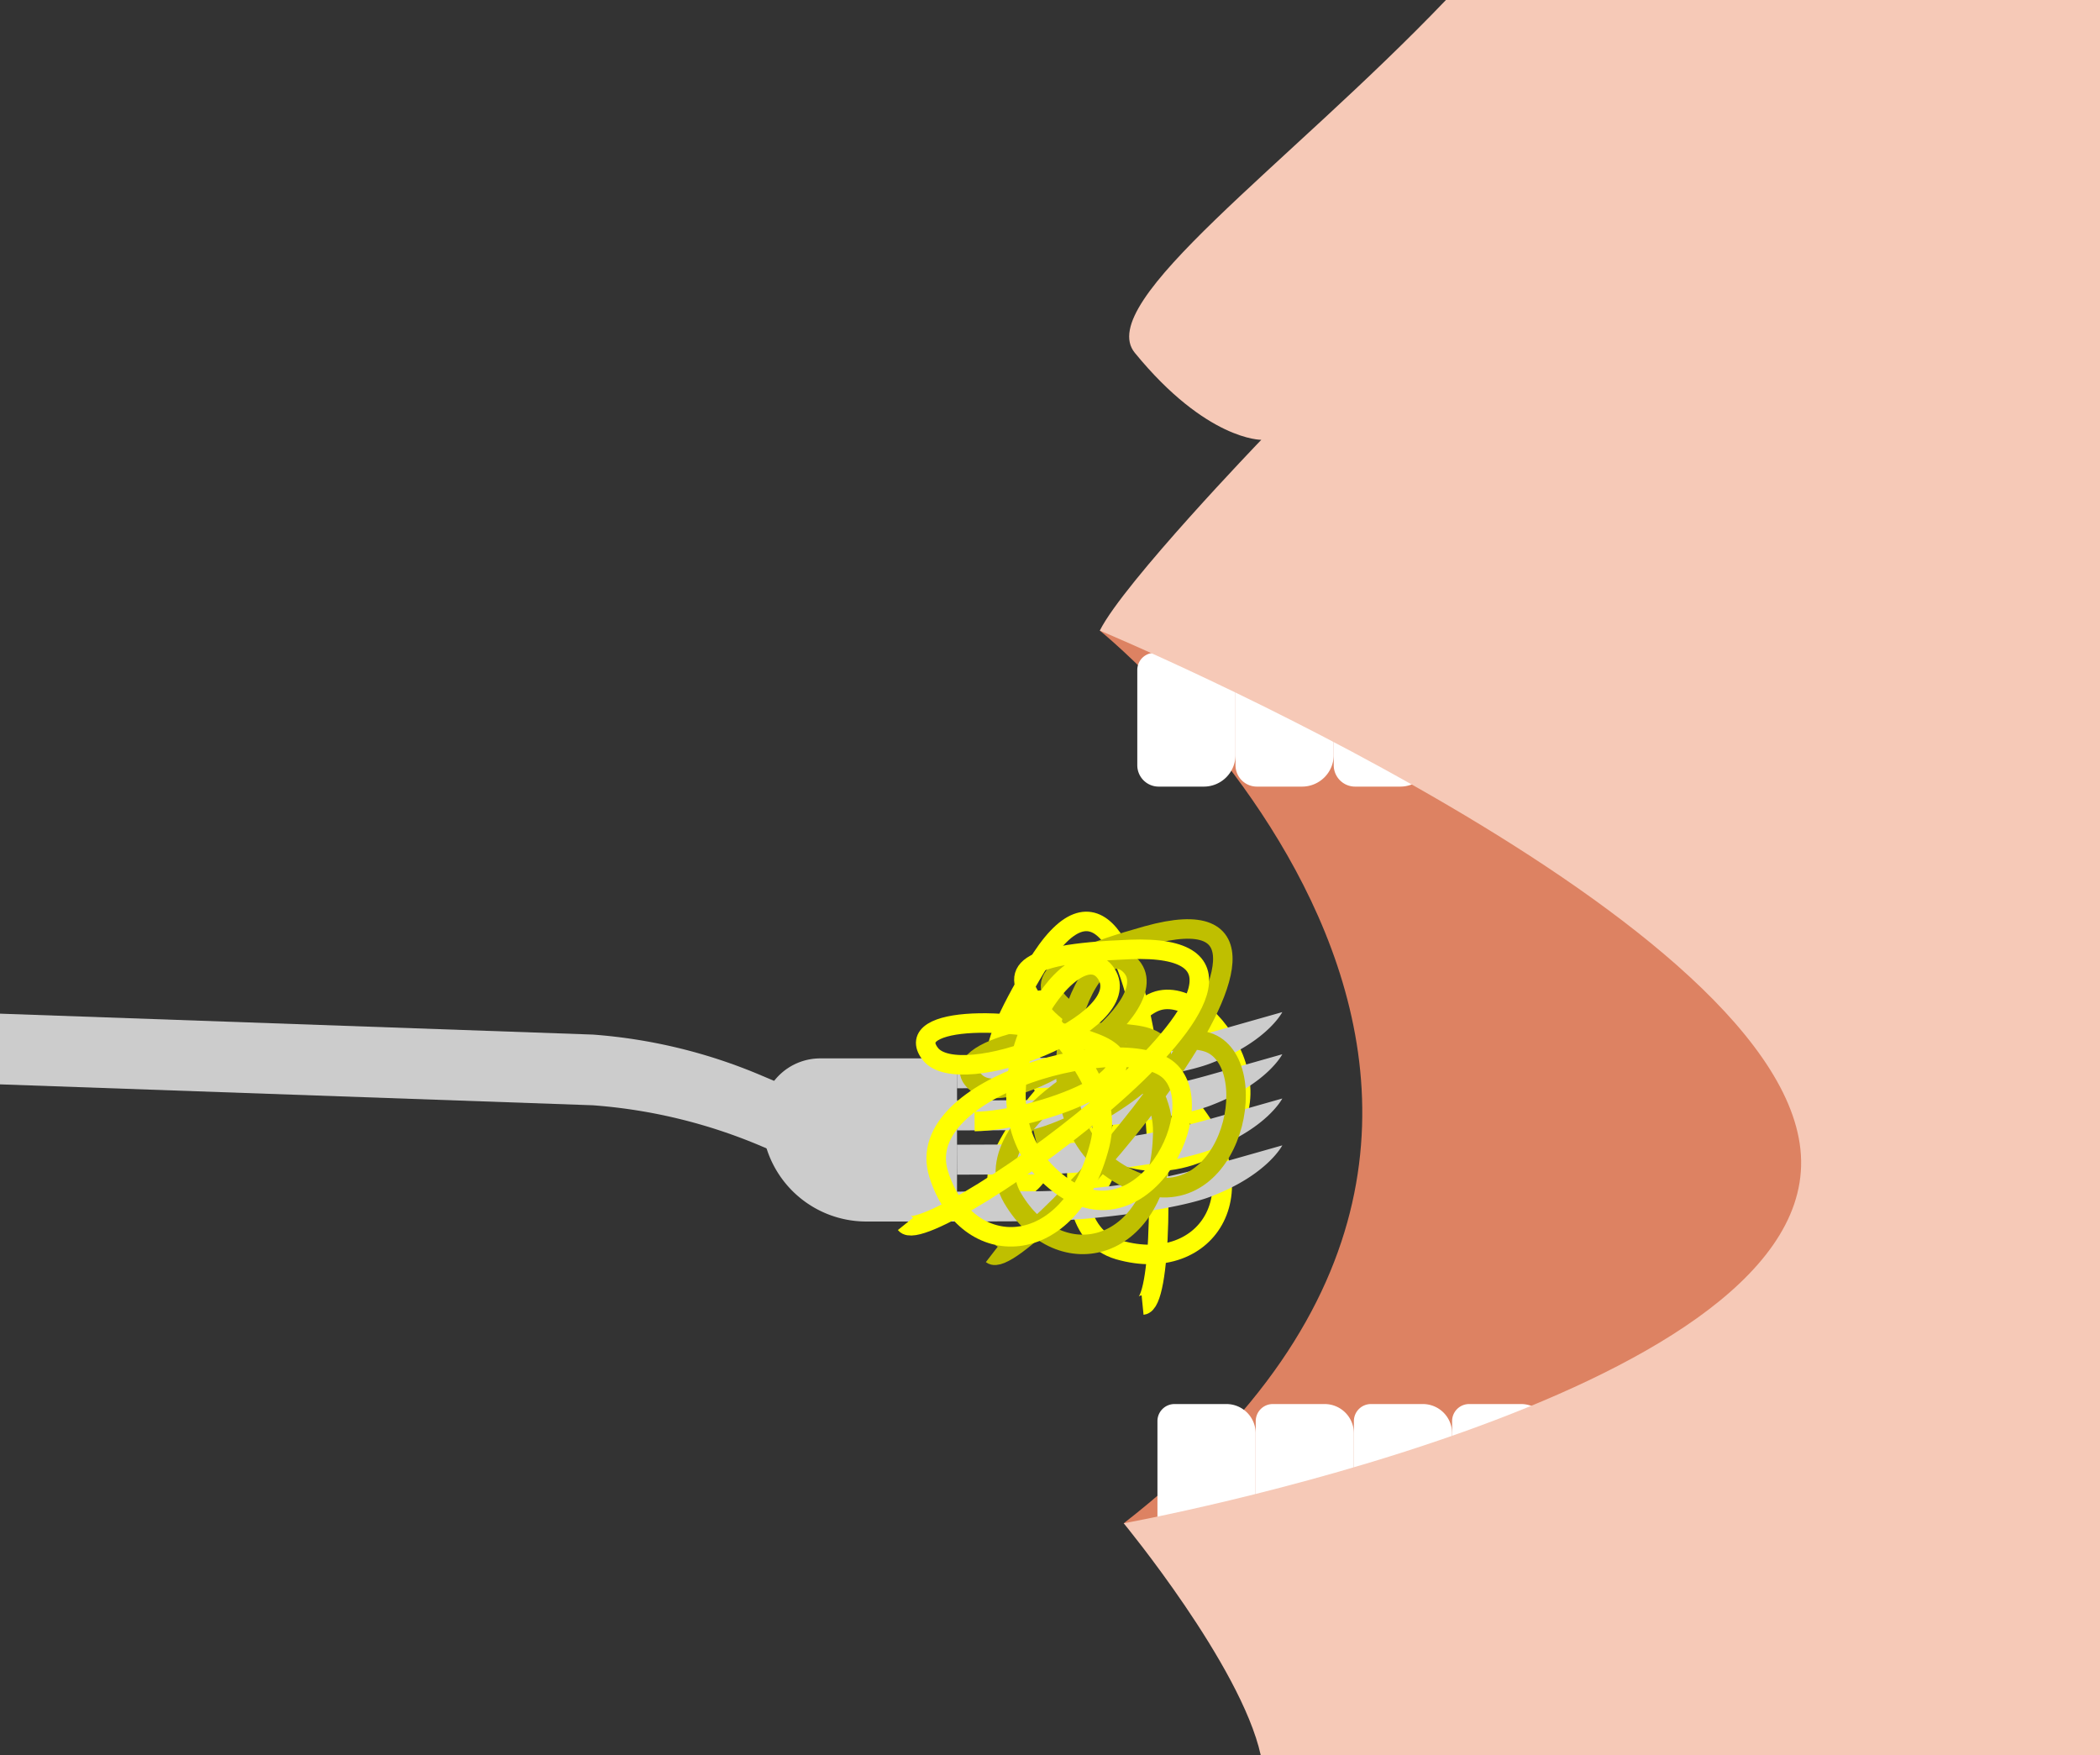 <svg xmlns="http://www.w3.org/2000/svg" viewBox="0 0 861.63 720"><rect x="0" y="0" width="861.63" height="720" fill="#333333" stroke="none"/><defs><style>.cls-1{fill:#dd8262;}.cls-2{fill:#fff;}.cls-3{fill:#f6c9b7;}.cls-4,.cls-6{fill:none;stroke-miterlimit:10;stroke-width:8px;}.cls-4{stroke:#ff0;}.cls-5{fill:#ccc;}.cls-6{stroke:#bfbf00;}</style></defs><title>Asset 5</title><g id="Layer_2" data-name="Layer 2"><g id="Layer_4" data-name="Layer 4"><path class="cls-1" d="M451.25,258.69s235.64,190.4,9.81,366.23l167.7,91.63L821,432.84,669,224.18Z"/><path class="cls-2" d="M473.63,267.84h21.3a12,12,0,0,1,12,12V309.7a13,13,0,0,1-13,13H475.4a8.77,8.77,0,0,1-8.77-8.77V274.84a7,7,0,0,1,7-7Z"/><path class="cls-2" d="M513.93,267.84h21.3a12,12,0,0,1,12,12V309.7a13,13,0,0,1-13,13H515.7a8.77,8.77,0,0,1-8.77-8.77V274.84a7,7,0,0,1,7-7Z"/><path class="cls-2" d="M554.23,267.84h21.3a12,12,0,0,1,12,12V309.7a13,13,0,0,1-13,13H556a8.77,8.77,0,0,1-8.77-8.77V274.84a7,7,0,0,1,7-7Z"/><path class="cls-2" d="M594.53,267.84h21.3a12,12,0,0,1,12,12V309.7a13,13,0,0,1-13,13H596.3a8.77,8.77,0,0,1-8.77-8.77V274.84A7,7,0,0,1,594.53,267.84Z"/><path class="cls-2" d="M634.83,267.84h21.3a12,12,0,0,1,12,12V309.7a13,13,0,0,1-13,13H636.6a8.77,8.77,0,0,1-8.77-8.77V274.84a7,7,0,0,1,7-7Z"/><path class="cls-2" d="M675.13,267.84h21.3a12,12,0,0,1,12,12V309.7a13,13,0,0,1-13,13H676.9a8.77,8.77,0,0,1-8.77-8.77V274.84A7,7,0,0,1,675.13,267.84Z"/><path class="cls-2" d="M715.43,267.84h21.3a12,12,0,0,1,12,12V309.7a13,13,0,0,1-13,13H717.2a8.77,8.77,0,0,1-8.77-8.77V274.84A7,7,0,0,1,715.43,267.84Z"/><path class="cls-2" d="M755.73,267.84H777a12,12,0,0,1,12,12V309.7a13,13,0,0,1-13,13H757.5a8.77,8.77,0,0,1-8.77-8.77V274.84A7,7,0,0,1,755.73,267.84Z"/><path class="cls-2" d="M481.9,576h21.3a12,12,0,0,1,12,12v29.86a13,13,0,0,1-13,13H483.67a8.77,8.77,0,0,1-8.77-8.77V583a7,7,0,0,1,7-7Z"/><path class="cls-2" d="M522.2,576h21.3a12,12,0,0,1,12,12v29.86a13,13,0,0,1-13,13H524a8.77,8.77,0,0,1-8.77-8.77V583a7,7,0,0,1,7-7Z"/><path class="cls-2" d="M562.5,576h21.3a12,12,0,0,1,12,12v29.86a13,13,0,0,1-13,13H564.27a8.77,8.77,0,0,1-8.77-8.77V583A7,7,0,0,1,562.5,576Z"/><path class="cls-2" d="M602.8,576h21.3a12,12,0,0,1,12,12v29.86a13,13,0,0,1-13,13H604.57a8.77,8.77,0,0,1-8.77-8.77V583A7,7,0,0,1,602.8,576Z"/><path class="cls-2" d="M643.1,576h21.3a12,12,0,0,1,12,12v29.86a13,13,0,0,1-13,13H644.87a8.77,8.77,0,0,1-8.77-8.77V583A7,7,0,0,1,643.1,576Z"/><path class="cls-2" d="M683.4,576h21.3a12,12,0,0,1,12,12v29.86a13,13,0,0,1-13,13H685.18a8.77,8.77,0,0,1-8.77-8.77V583a7,7,0,0,1,7-7Z"/><path class="cls-2" d="M723.71,576H745a12,12,0,0,1,12,12v29.86a13,13,0,0,1-13,13H725.48a8.77,8.77,0,0,1-8.77-8.77V583a7,7,0,0,1,7-7Z"/><path class="cls-2" d="M764,576h21.3a12,12,0,0,1,12,12v29.86a13,13,0,0,1-13,13H765.78a8.77,8.77,0,0,1-8.77-8.77V583a7,7,0,0,1,7-7Z"/><path class="cls-3" d="M465.62,144.75c29.43,36,51.89,35.68,51.89,35.68s-56.45,58.64-66.26,78.26c0,0,286.11,119.35,287.75,217.45S461.06,624.92,461.06,624.92s48.09,58.3,56.21,95.08H861.63V0H593.27C528.38,67.83,448.61,124,465.62,144.75Z"/><path class="cls-4" d="M449.2,488.66c13.57-21.11,27.14-78.41,0-58.8s-52.77,60.31-33.17,58.8,36.19-78.41,12.06-78.41,7.54,75.94,55.79,65.11,16.59-69.64-7.54-65.11-54.09,92-17.25,102.53,59.46-25.63,26.29-61.82-110.07,28.65-60.31-54.28,58.8,137.21,43.73,138.72"/><path class="cls-5" d="M392.67,481.9l31.46-.12c24.7-.1,60.82-5.21,73.43-10.43,22.57-8.81,28.57-20.7,28.57-20.7l-29.65,8.41A272.59,272.59,0,0,1,423,469.49l-30.38.12Z"/><path class="cls-5" d="M392.67,463.75l31.46-.12c24.7-.1,60.82-5.21,73.43-10.43,22.57-8.81,28.57-20.7,28.57-20.7l-29.65,8.41A272.59,272.59,0,0,1,423,451.34l-30.38.12Z"/><path class="cls-5" d="M392.67,446.46l31.46-.12c24.7-.1,60.82-5.21,73.43-10.43,22.57-8.81,28.57-20.7,28.57-20.7l-29.65,8.41A272.59,272.59,0,0,1,423,434.06l-30.38.16Z"/><path class="cls-5" d="M336.57,434.2h56.1a0,0,0,0,1,0,0v66.92a0,0,0,0,1,0,0H355.44a42.9,42.9,0,0,1-42.9-42.9v0A24,24,0,0,1,336.57,434.2Z"/><path class="cls-5" d="M392.67,501.13l31.46-.12c24.7-.1,60.82-5.21,73.43-10.43,22.57-8.81,28.57-20.7,28.57-20.7l-29.65,8.41A272.59,272.59,0,0,1,423,488.73l-30.38.12Z"/><path class="cls-5" d="M318.78,472.92l-6.48-2.75a217.56,217.56,0,0,0-69.08-16.74L0,444.85v-29l243.22,8.58a217.56,217.56,0,0,1,69.08,16.74l6.48,2.75Z"/><path class="cls-6" d="M424.88,467.21c24.37-6,73.64-38.22,40.46-42.67s-79.79,7.45-64.53,19.85,80.21-32,62.7-48.6-46.78,60.3-4.32,85.63S519.14,442.3,498.52,429,396,458.51,415.46,491.52s60.79,22.31,61.62-26.77-99.58-54.95-6.42-80.89-51.74,140-63.72,130.75"/><path class="cls-4" d="M399.87,460.09c25.09-.22,80.46-20.27,49.19-32.23s-79.37-11.09-67.37,4.48,85.41-12.7,72.19-32.88S394.49,447.39,430,481.81s67.34-24.29,50.33-42S373.74,445,385.11,481.59s54,35.69,66.12-11.89-84.29-76.37,12.35-80.2S381,513.89,371.51,502.11"/></g></g></svg>